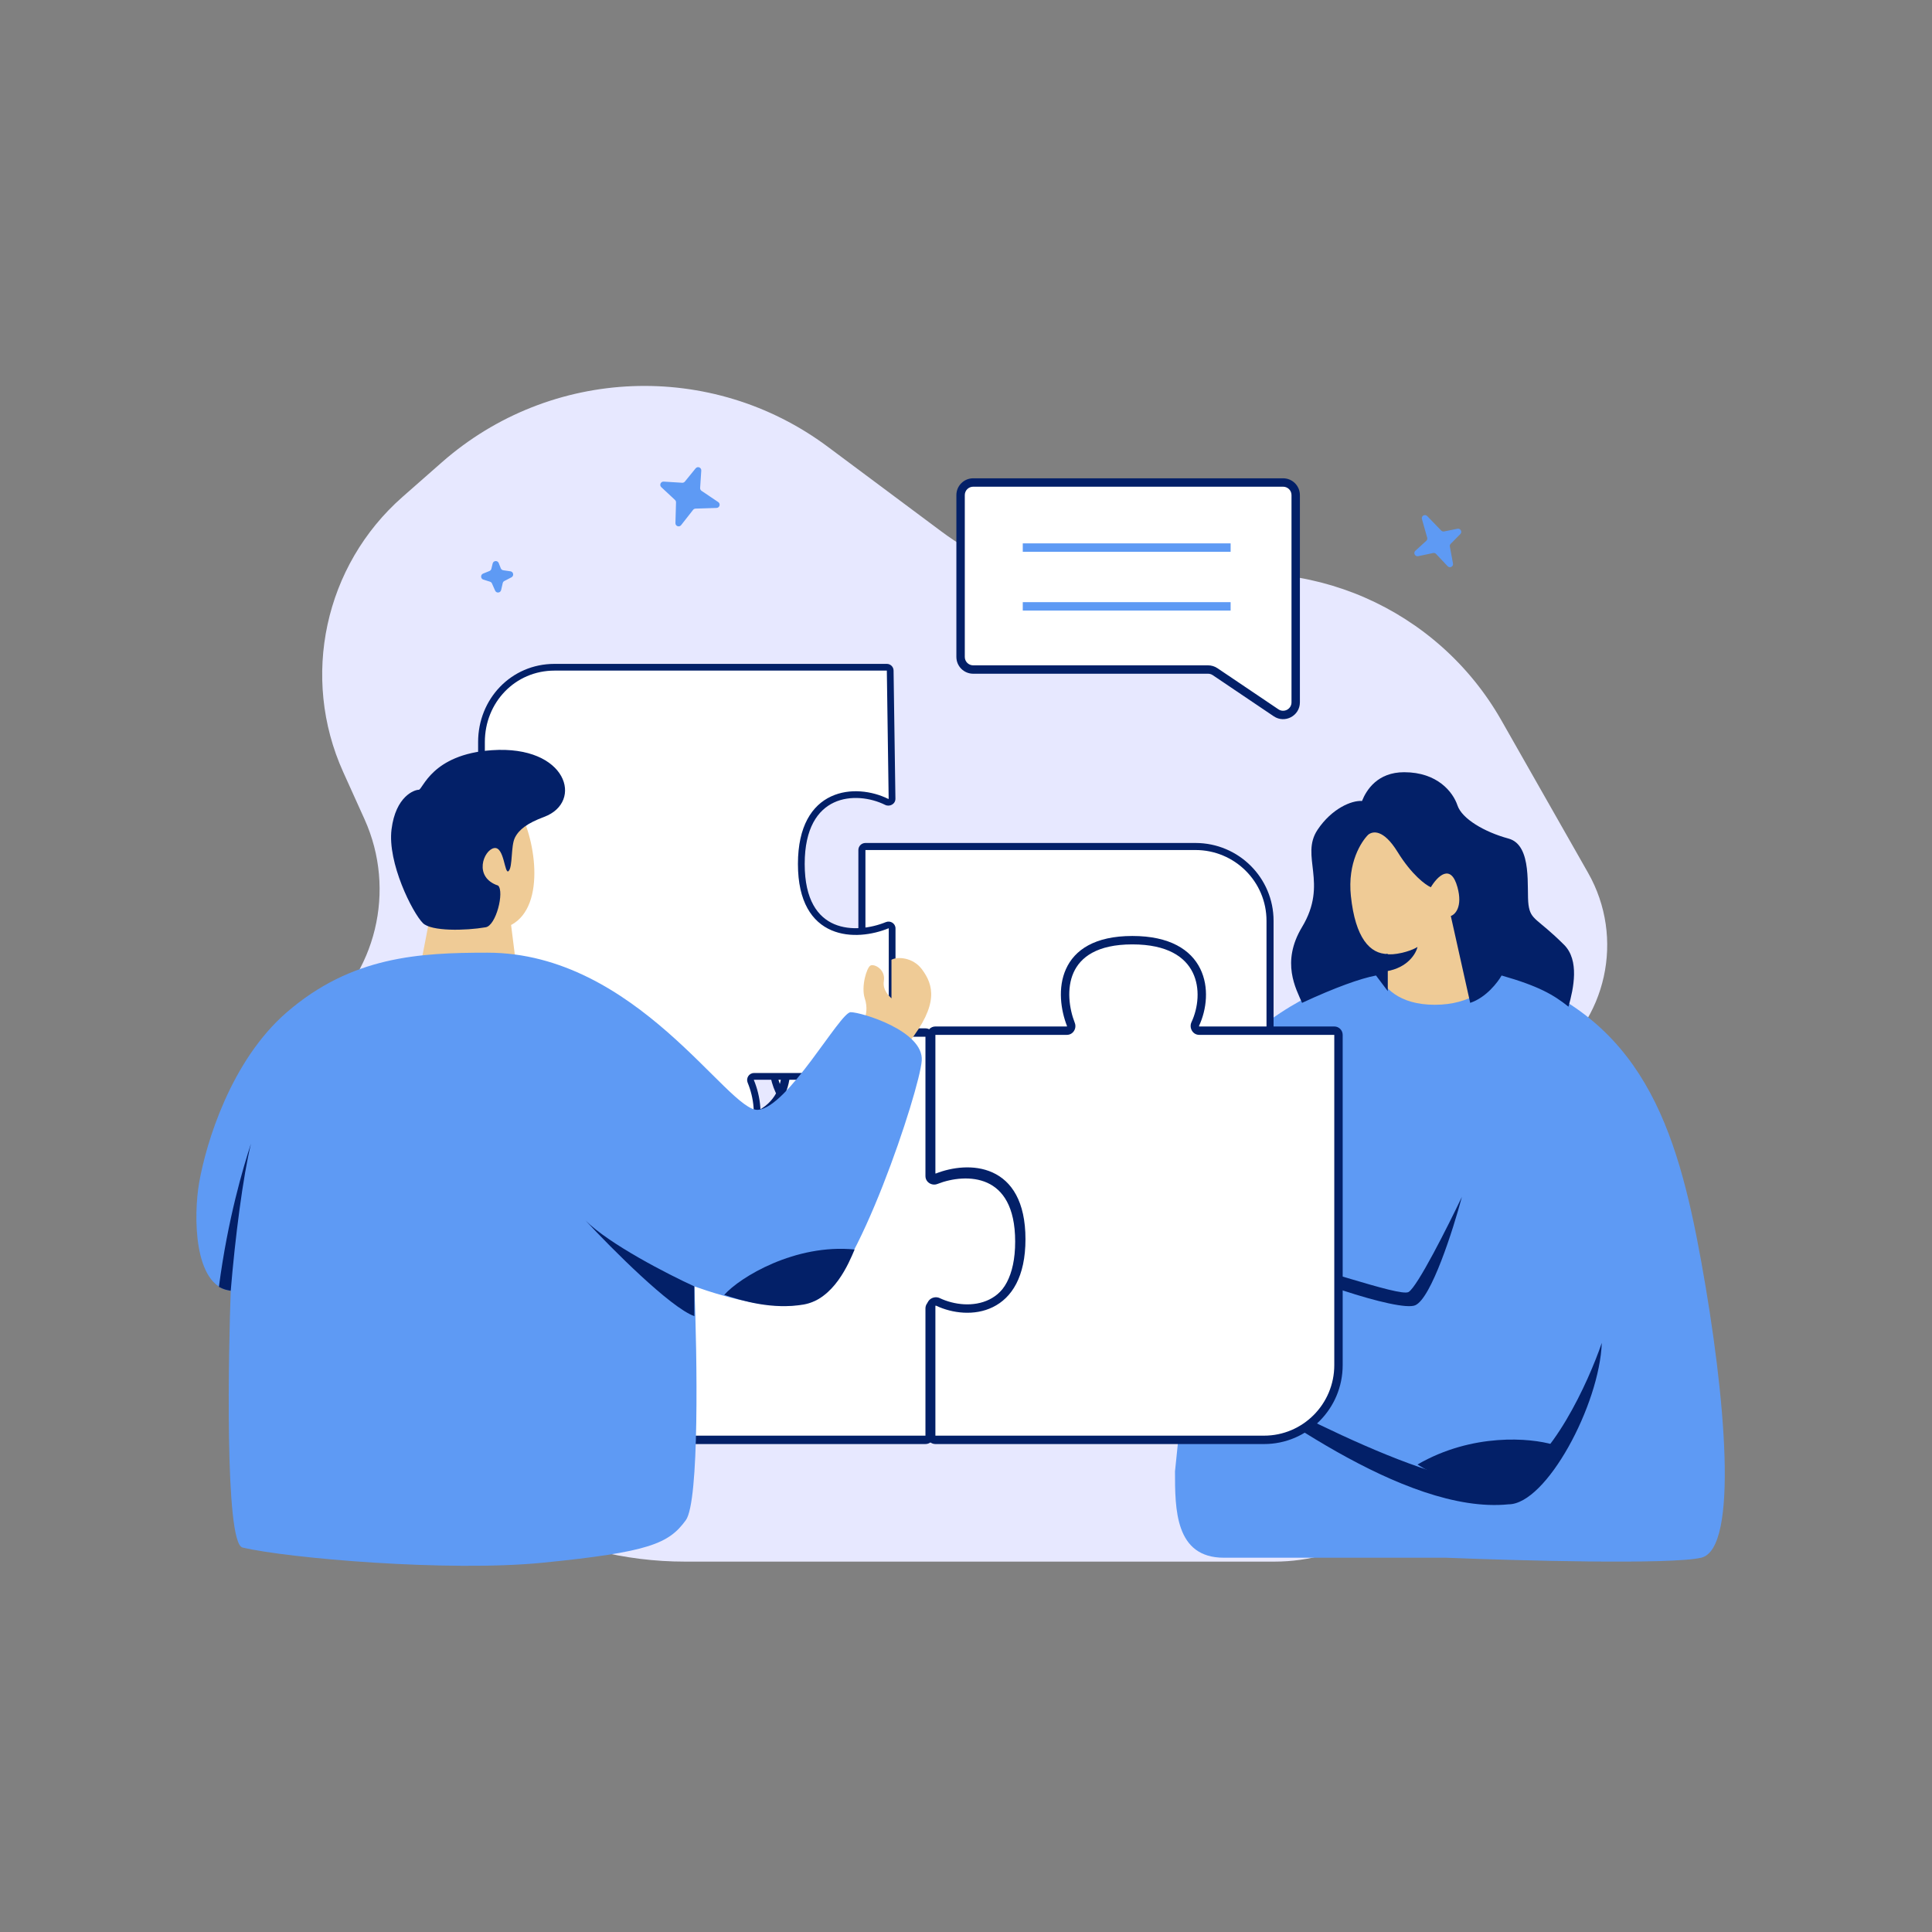 <svg xmlns="http://www.w3.org/2000/svg" xmlns:xlink="http://www.w3.org/1999/xlink" width="500" zoomAndPan="magnify" viewBox="0 0 375 375" height="500" preserveAspectRatio="xMidYMid meet" version="1.0"><rect x="0" y="0" width="375" height="375" fill="#808080" stroke="none"/><path fill="#e7e8ff" d="M 247.352 303.109 L 132.957 303.109 C 109.516 303.109 87.586 291.52 74.371 272.141 L 54.457 242.941 C 44.703 228.641 47.645 209.23 61.199 198.473 C 73.043 189.066 76.98 172.805 70.754 159.012 L 66.613 149.844 C 58.297 131.438 62.98 109.758 78.148 96.43 L 85.773 89.727 C 106.906 71.16 138.133 69.906 160.68 86.723 L 182.68 103.125 C 196.055 113.102 213.156 116.645 229.387 112.805 C 253.77 107.031 279.035 118.043 291.426 139.836 L 308.242 169.41 C 315.438 182.062 311.906 198.113 300.066 206.57 L 288.371 214.926 C 276.535 223.379 277.754 241.352 290.625 248.129 C 304.004 255.172 304.656 274.105 291.793 282.051 L 266.512 297.668 C 260.754 301.227 254.121 303.109 247.352 303.109 Z M 247.352 303.109 " fill-opacity="1" fill-rule="nonzero"/><path fill="#5e9af4" d="M 135.895 94.719 L 136.117 91.336 C 136.156 90.734 135.402 90.438 135.023 90.906 L 132.934 93.473 C 132.809 93.629 132.613 93.715 132.414 93.703 L 128.82 93.48 C 128.238 93.445 127.934 94.16 128.355 94.555 L 131.02 97.043 C 131.148 97.164 131.219 97.336 131.215 97.512 L 131.102 101.531 C 131.086 102.129 131.836 102.398 132.203 101.93 L 134.531 98.961 C 134.645 98.816 134.816 98.73 135 98.723 L 139.082 98.59 C 139.68 98.57 139.906 97.789 139.41 97.453 L 136.168 95.27 C 135.984 95.148 135.883 94.938 135.895 94.719 Z M 135.895 94.719 " fill-opacity="1" fill-rule="nonzero"/><path fill="#5e9af4" d="M 97.203 110.305 L 96.801 109.289 C 96.578 108.73 95.77 108.789 95.625 109.375 L 95.371 110.406 C 95.324 110.602 95.188 110.762 95 110.836 L 93.773 111.332 C 93.234 111.551 93.262 112.328 93.816 112.5 L 95.109 112.906 C 95.281 112.961 95.418 113.086 95.488 113.246 L 96.105 114.641 C 96.344 115.188 97.137 115.105 97.27 114.523 L 97.578 113.184 C 97.617 113.004 97.734 112.852 97.898 112.77 L 99.27 112.059 C 99.805 111.781 99.676 110.98 99.082 110.891 L 97.684 110.688 C 97.469 110.656 97.285 110.512 97.203 110.305 Z M 97.203 110.305 " fill-opacity="1" fill-rule="nonzero"/><path fill="#ffffff" d="M 249.047 93.652 L 188.895 93.652 C 187.543 93.652 186.449 94.746 186.449 96.098 L 186.449 127.512 C 186.449 128.863 187.543 129.957 188.895 129.957 L 234.484 129.957 C 234.973 129.957 235.449 130.102 235.852 130.375 L 247.68 138.352 C 249.305 139.449 251.492 138.285 251.492 136.324 L 251.492 96.098 C 251.492 94.746 250.398 93.652 249.047 93.652 Z M 249.047 93.652 " fill-opacity="1" fill-rule="nonzero"/><path fill="#032068" d="M 185.633 96.098 C 185.633 94.297 187.094 92.836 188.895 92.836 L 249.047 92.836 C 250.848 92.836 252.309 94.297 252.309 96.098 L 252.309 136.324 C 252.309 138.938 249.391 140.488 247.227 139.027 L 235.398 131.051 C 235.129 130.867 234.809 130.77 234.484 130.77 L 188.895 130.77 C 187.094 130.77 185.633 129.312 185.633 127.512 Z M 188.895 94.469 C 187.996 94.469 187.266 95.195 187.266 96.098 L 187.266 127.512 C 187.266 128.41 187.996 129.141 188.895 129.141 L 234.484 129.141 C 235.133 129.141 235.77 129.336 236.309 129.699 L 248.137 137.676 C 249.219 138.406 250.68 137.633 250.68 136.324 L 250.68 96.098 C 250.68 95.195 249.949 94.469 249.047 94.469 Z M 188.895 94.469 " fill-opacity="1" fill-rule="evenodd"/><path fill="#5e9af4" d="M 198.52 107.102 L 238.863 107.102 L 238.863 105.469 L 198.52 105.469 Z M 198.52 118.512 L 238.863 118.512 L 238.863 116.879 L 198.52 116.879 Z M 198.52 118.512 " fill-opacity="1" fill-rule="evenodd"/><path fill="#5e9af4" d="M 275.996 100.742 L 277.016 104.363 C 277.078 104.582 277.012 104.816 276.844 104.969 L 274.719 106.906 C 274.262 107.324 274.668 108.082 275.277 107.953 L 278.164 107.344 C 278.375 107.297 278.598 107.367 278.746 107.527 L 280.98 109.895 C 281.398 110.34 282.133 109.98 282.023 109.383 L 281.418 106.082 C 281.383 105.887 281.441 105.691 281.582 105.551 L 283.457 103.656 C 283.879 103.23 283.477 102.508 282.883 102.629 L 280.305 103.152 C 280.102 103.195 279.883 103.129 279.734 102.977 L 277.023 100.172 C 276.578 99.711 275.824 100.133 275.996 100.742 Z M 275.996 100.742 " fill-opacity="1" fill-rule="nonzero"/><path fill="#efcb96" d="M 283.324 181.656 L 285.477 195.395 C 285.191 196.824 283.062 199.688 276.859 199.688 C 270.652 199.688 269.102 194.535 269.102 191.961 L 269.102 185.09 C 267.52 185.664 264.016 185.004 262.637 177.793 C 260.914 168.777 263.066 163.625 266.945 160.621 C 270.824 157.617 279.012 157.617 283.324 164.914 C 286.77 170.754 284.758 178.508 283.324 181.656 Z M 283.324 181.656 " fill-opacity="1" fill-rule="nonzero"/><path fill="#efcb96" d="M 194.977 203.98 C 196.012 206.383 196.844 211.562 197.133 213.855 L 188.941 219.434 L 182.477 215.141 L 191.098 208.703 L 189.805 206.125 C 187.219 202.691 188.512 199.688 188.941 198.828 C 189.375 197.969 193.684 200.977 194.977 203.98 Z M 194.977 203.98 " fill-opacity="1" fill-rule="nonzero"/><path fill="#5e9af4" d="M 330.203 302.352 C 324.344 303.723 294.723 302.922 280.645 302.352 L 237.547 302.352 C 228.066 302.352 228.066 292.906 228.066 285.609 L 229.773 269.004 C 229.84 268.371 229.059 267.996 228.574 268.41 C 217.84 277.617 212.051 269.465 206.262 263.285 C 200.23 256.844 185.574 225.938 185.574 222.93 C 185.574 219.926 198.938 209.621 200.66 210.48 C 202.383 211.34 206.691 216.492 212.297 222.93 C 217.875 229.344 219.609 228.52 223.031 224.691 C 223.055 224.664 223.078 224.633 223.098 224.602 C 224.66 222.121 230.02 214.707 239.27 204.469 C 248.27 194.512 260.945 189.902 266.711 188.699 C 267.039 188.629 267.363 188.82 267.496 189.129 C 268.562 191.57 271.445 195.027 278.488 195.027 C 285.582 195.027 289.207 191.523 290.707 189.078 C 290.879 188.797 291.223 188.66 291.535 188.762 C 318.66 197.461 325.496 218.812 330.203 244.824 C 334.945 271.012 337.531 300.633 330.203 302.352 Z M 330.203 302.352 " fill-opacity="1" fill-rule="nonzero"/><path fill="#032068" d="M 237.641 224.156 C 235.918 231.711 231.75 257.355 229.883 269.234 C 228.852 269.234 225.43 270.949 223.852 271.809 C 226.266 269.062 234.051 238.895 237.641 224.156 Z M 237.641 224.156 " fill-opacity="1" fill-rule="nonzero"/><path fill="#032068" d="M 292.805 287.266 C 301.082 284.172 308.32 268.23 310.906 260.648 C 310.477 272.668 300.133 291.988 292.805 291.988 C 272.465 294.047 243.965 271.809 233.332 264.512 C 248.418 273.098 282.461 291.129 292.805 287.266 Z M 292.805 287.266 " fill-opacity="1" fill-rule="nonzero"/><path fill="#032068" d="M 274.703 253.348 C 277.809 251.977 282.031 238.754 283.754 232.312 C 281.023 238.039 275.133 249.742 273.41 250.773 C 271.688 251.805 254.02 245.191 242.812 243.047 C 251 247.77 271.602 254.723 274.703 253.348 Z M 274.703 253.348 " fill-opacity="1" fill-rule="nonzero"/><path fill="#032068" d="M 275.137 284.258 C 285.824 278.078 297.113 279.109 301.426 280.395 C 301.426 281.969 299.699 285.633 292.805 287.695 C 285.91 289.754 278.152 286.262 275.137 284.258 Z M 275.137 284.258 " fill-opacity="1" fill-rule="nonzero"/><path fill="#032068" d="M 229.023 268.375 C 222.473 264.254 211.066 263.512 206.18 263.652 C 207.762 265.941 212.215 270.949 217.387 272.668 C 222.559 274.387 227.297 270.523 229.023 268.375 Z M 229.023 268.375 " fill-opacity="1" fill-rule="nonzero"/><path fill="#032068" d="M 281.602 177.793 L 285.363 194.656 C 288.465 193.625 290.738 190.633 291.457 189.344 C 298.695 191.406 301.57 193.105 304.441 195.395 C 305.445 191.816 306.598 186.379 303.578 183.375 C 298.336 178.152 297.113 178.652 296.684 175.645 C 296.254 172.641 297.547 164.055 292.805 162.766 C 288.066 161.48 283.754 158.902 282.895 156.328 C 282.031 153.75 279.016 149.887 272.551 149.887 C 267.379 149.887 265.223 153.324 264.363 155.469 C 262.352 155.324 258.5 156.93 255.742 161.051 C 252.293 166.203 257.898 171.352 252.727 179.938 C 248.59 186.809 251.578 191.938 252.727 194.656 C 259.191 191.652 264.066 189.918 267.082 189.344 L 269.367 192.379 L 269.367 185.172 C 265.918 185.172 263.07 182.086 262.207 173.93 C 261.516 167.402 264.266 163.316 265.559 162.027 C 266.422 161.312 268.5 160.879 271.258 165.344 C 274.016 169.809 276.715 171.781 277.723 172.211 C 279.016 170.066 281.602 167.488 282.895 172.211 C 283.926 175.988 282.461 177.508 281.602 177.793 Z M 281.602 177.793 " fill-opacity="1" fill-rule="nonzero"/><path fill="#ffffff" d="M 245.828 243.219 C 246.207 243.219 246.516 242.914 246.516 242.535 L 246.516 178.723 C 246.516 170.758 240.035 164.305 232.043 164.305 L 167.98 164.305 C 167.602 164.305 167.293 164.609 167.293 164.988 L 167.293 191.516 C 167.293 192.055 166.691 192.391 166.207 192.152 C 160.297 189.258 149.773 189.988 149.773 204.238 C 149.773 218.555 160.395 218.465 166.285 216.074 C 166.758 215.883 167.293 216.219 167.293 216.727 L 167.293 242.535 C 167.293 242.914 167.602 243.219 167.98 243.219 L 195.895 243.219 C 196.402 243.219 196.738 242.684 196.547 242.215 C 194.145 236.344 194.059 225.766 208.43 225.766 C 222.734 225.766 223.383 236.25 220.465 242.137 C 220.227 242.617 220.562 243.219 221.102 243.219 Z M 245.828 243.219 " fill-opacity="1" fill-rule="nonzero"/><path fill="#032068" d="M 232.039 163.621 C 240.414 163.621 247.199 170.383 247.199 178.723 L 247.199 242.535 C 247.199 243.289 246.586 243.902 245.828 243.902 L 221.102 243.902 C 219.996 243.902 219.41 242.719 219.848 241.832 C 221.242 239.02 221.758 235.152 220.285 232.035 C 218.844 228.988 215.402 226.449 208.426 226.449 C 201.426 226.449 198.16 229.004 196.824 232.062 C 195.453 235.207 196.02 239.113 197.18 241.957 C 197.543 242.84 196.926 243.902 195.891 243.902 L 167.98 243.902 C 167.223 243.902 166.609 243.289 166.609 242.535 L 166.609 216.727 C 166.609 216.727 166.609 216.723 166.609 216.723 C 166.609 216.723 166.605 216.719 166.598 216.715 C 166.59 216.707 166.578 216.703 166.57 216.703 C 166.562 216.703 166.555 216.703 166.543 216.707 C 163.504 217.941 159.172 218.617 155.547 217.047 C 151.832 215.441 149.09 211.582 149.09 204.238 C 149.09 196.938 151.801 192.898 155.48 191.148 C 159.086 189.434 163.422 190.027 166.508 191.539 C 166.527 191.551 166.559 191.551 166.59 191.535 C 166.602 191.527 166.605 191.52 166.609 191.52 C 166.609 191.52 166.609 191.516 166.609 191.516 L 166.609 164.988 C 166.609 164.234 167.223 163.621 167.98 163.621 Z M 245.828 178.723 C 245.828 171.137 239.656 164.988 232.039 164.988 L 167.98 164.988 L 167.98 191.516 C 167.98 192.617 166.793 193.199 165.902 192.766 C 163.082 191.383 159.199 190.895 156.07 192.383 C 153.008 193.84 150.461 197.293 150.461 204.238 C 150.461 211.215 153.023 214.469 156.094 215.797 C 159.25 217.164 163.172 216.602 166.027 215.441 C 166.914 215.082 167.98 215.695 167.98 216.727 L 167.98 242.535 L 195.891 242.535 C 195.895 242.535 195.895 242.535 195.895 242.535 C 195.898 242.535 195.902 242.531 195.906 242.523 C 195.91 242.516 195.914 242.508 195.914 242.496 C 195.914 242.488 195.914 242.48 195.91 242.473 C 194.672 239.445 193.992 235.129 195.57 231.516 C 197.184 227.816 201.059 225.086 208.426 225.086 C 215.758 225.086 219.793 227.789 221.523 231.453 C 223.223 235.051 222.602 239.367 221.078 242.438 C 221.066 242.457 221.066 242.488 221.082 242.52 C 221.09 242.531 221.098 242.535 221.098 242.535 C 221.102 242.535 221.102 242.535 221.102 242.535 L 245.828 242.535 Z M 245.828 178.723 " fill-opacity="1" fill-rule="evenodd"/><path fill="#032068" d="M 275.133 183.805 C 273.555 184.793 270.395 185.457 269.102 185.172 L 269.102 188.523 C 273.238 187.84 274.848 185.09 275.133 183.805 Z M 275.133 183.805 " fill-opacity="1" fill-rule="nonzero"/><path fill="#efcb96" d="M 220.988 240.969 C 222.879 238.098 228.805 241.625 231.527 243.75 L 237.148 243.75 C 237.594 245.668 238.027 247.57 238.332 248.914 L 234.574 257.754 C 233.227 256.977 225.105 256.684 220.988 253.07 C 216.875 249.457 218.625 244.559 220.988 240.969 Z M 220.988 240.969 " fill-opacity="1" fill-rule="nonzero"/><path fill="#ffffff" d="M 102.504 200.418 C 102.055 200.418 101.688 200.785 101.688 201.234 L 101.688 265.031 C 101.688 273.008 108.129 279.473 116.078 279.473 L 179.629 279.473 C 180.078 279.473 180.441 279.109 180.441 278.66 L 180.441 253.977 C 180.441 253.332 181.16 252.93 181.746 253.203 C 187.656 255.977 197.859 255.086 197.859 240.988 C 197.859 226.812 187.543 226.734 181.648 229.051 C 181.086 229.27 180.441 228.871 180.441 228.266 L 180.441 201.234 C 180.441 200.785 180.078 200.418 179.629 200.418 L 152.227 200.418 C 151.621 200.418 151.223 201.059 151.441 201.621 C 153.75 207.539 153.68 217.902 139.551 217.902 C 125.5 217.902 124.703 207.648 127.484 201.719 C 127.758 201.137 127.355 200.418 126.711 200.418 Z M 102.504 200.418 " fill-opacity="1" fill-rule="nonzero"/><path fill="#032068" d="M 116.078 280.289 C 107.676 280.289 100.875 273.453 100.875 265.031 L 100.875 201.234 C 100.875 200.332 101.605 199.605 102.504 199.605 L 126.711 199.605 C 128.027 199.605 128.715 201.012 128.223 202.062 C 126.902 204.879 126.469 208.656 127.938 211.676 C 129.371 214.621 132.734 217.086 139.551 217.086 C 146.398 217.086 149.59 214.598 150.918 211.645 C 152.289 208.594 151.793 204.766 150.684 201.918 C 150.273 200.867 150.996 199.605 152.227 199.605 L 179.629 199.602 C 180.527 199.602 181.258 200.332 181.258 201.234 L 181.258 228.266 C 181.258 228.266 181.258 228.266 181.258 228.27 C 181.258 228.27 181.262 228.273 181.27 228.277 C 181.27 228.277 181.273 228.281 181.273 228.281 C 181.301 228.297 181.328 228.301 181.352 228.293 C 184.406 227.09 188.707 226.465 192.301 228.094 C 195.996 229.766 198.676 233.688 198.676 240.988 C 198.676 248.242 196.031 252.336 192.383 254.152 C 188.809 255.934 184.512 255.402 181.398 253.941 C 181.371 253.926 181.328 253.926 181.285 253.949 C 181.266 253.961 181.258 253.973 181.258 253.973 C 181.258 253.973 181.258 253.977 181.258 253.977 L 181.258 278.66 C 181.258 279.559 180.527 280.289 179.629 280.289 Z M 102.504 265.031 C 102.504 272.562 108.582 278.66 116.078 278.66 L 179.629 278.66 L 179.629 253.977 C 179.629 252.656 181.039 251.973 182.09 252.465 C 184.891 253.781 188.648 254.191 191.656 252.695 C 194.586 251.234 197.043 247.832 197.043 240.988 C 197.043 234.113 194.566 230.906 191.629 229.578 C 188.59 228.203 184.785 228.695 181.945 229.809 C 180.898 230.219 179.629 229.5 179.629 228.266 L 179.629 201.234 L 152.227 201.234 C 152.227 201.234 152.227 201.234 152.223 201.234 C 152.223 201.234 152.215 201.238 152.211 201.25 C 152.191 201.277 152.191 201.305 152.199 201.324 C 153.398 204.391 154.023 208.707 152.402 212.312 C 150.738 216.023 146.832 218.719 139.551 218.719 C 132.316 218.719 128.258 216.059 126.473 212.391 C 124.727 208.801 125.285 204.488 126.746 201.371 C 126.758 201.344 126.762 201.301 126.738 201.262 C 126.727 201.242 126.715 201.234 126.715 201.234 C 126.715 201.234 126.711 201.234 126.711 201.234 L 102.504 201.234 Z M 102.504 265.031 " fill-opacity="1" fill-rule="evenodd"/><path fill="#ffffff" d="M 180.746 278.66 C 180.746 279.109 181.109 279.473 181.559 279.473 L 245.355 279.473 C 253.332 279.473 259.801 272.977 259.801 264.965 L 259.801 200.867 C 259.801 200.418 259.434 200.051 258.984 200.051 L 232.777 200.051 C 232.133 200.051 231.73 199.336 232 198.754 C 234.785 192.797 233.906 182.488 219.793 182.488 C 205.605 182.488 205.543 192.906 207.859 198.852 C 208.082 199.414 207.68 200.051 207.074 200.051 L 181.559 200.051 C 181.109 200.051 180.746 200.418 180.746 200.867 L 180.746 227.75 C 180.746 228.355 181.387 228.758 181.949 228.535 C 187.867 226.207 198.227 226.281 198.227 240.527 C 198.227 254.695 187.98 255.5 182.047 252.699 C 181.465 252.426 180.746 252.828 180.746 253.469 Z M 180.746 278.66 " fill-opacity="1" fill-rule="nonzero"/><path fill="#032068" d="M 260.613 264.965 C 260.613 273.426 253.789 280.289 245.355 280.289 L 181.559 280.289 C 180.66 280.289 179.93 279.559 179.93 278.66 L 179.93 253.469 C 179.93 252.152 181.344 251.465 182.395 251.961 C 185.207 253.293 188.984 253.727 192.004 252.246 C 194.945 250.801 197.414 247.406 197.414 240.527 C 197.414 233.617 194.922 230.395 191.973 229.059 C 188.918 227.676 185.098 228.172 182.25 229.293 C 181.199 229.707 179.93 228.984 179.93 227.75 L 179.93 200.867 C 179.93 199.969 180.66 199.238 181.559 199.238 L 207.074 199.238 C 207.078 199.238 207.078 199.238 207.078 199.238 C 207.078 199.238 207.082 199.234 207.086 199.23 C 207.086 199.23 207.09 199.227 207.094 199.223 C 207.109 199.195 207.109 199.168 207.102 199.145 C 205.898 196.066 205.27 191.73 206.895 188.109 C 208.562 184.383 212.484 181.672 219.793 181.672 C 227.059 181.672 231.152 184.348 232.965 188.027 C 234.738 191.629 234.203 195.965 232.742 199.098 C 232.727 199.129 232.727 199.172 232.75 199.211 C 232.762 199.23 232.77 199.234 232.773 199.238 L 258.984 199.238 C 259.887 199.238 260.613 199.969 260.613 200.867 Z M 245.355 278.66 C 252.879 278.66 258.984 272.531 258.984 264.965 L 258.984 200.867 L 232.773 200.867 C 231.461 200.867 230.773 199.461 231.262 198.41 C 232.582 195.586 233 191.785 231.5 188.746 C 230.043 185.785 226.641 183.305 219.793 183.305 C 212.918 183.305 209.711 185.805 208.379 188.773 C 207.004 191.844 207.504 195.691 208.621 198.555 C 209.027 199.602 208.305 200.867 207.074 200.867 L 181.559 200.867 L 181.559 227.75 C 181.559 227.754 181.559 227.754 181.559 227.754 C 181.559 227.754 181.562 227.754 181.562 227.758 C 181.566 227.762 181.57 227.766 181.574 227.77 C 181.602 227.785 181.629 227.785 181.652 227.777 C 184.719 226.57 189.035 225.941 192.645 227.574 C 196.352 229.254 199.043 233.191 199.043 240.527 C 199.043 247.816 196.387 251.91 192.719 253.707 C 189.133 255.473 184.816 254.91 181.699 253.438 C 181.668 253.422 181.629 253.422 181.586 253.445 C 181.57 253.453 181.562 253.465 181.559 253.469 L 181.559 278.66 Z M 245.355 278.66 " fill-opacity="1" fill-rule="evenodd"/><path fill="#ffffff" d="M 172.789 130.156 C 172.781 129.801 172.488 129.512 172.133 129.512 L 107.633 129.512 C 99.59 129.512 93.453 136.008 93.453 144.023 L 93.453 208.273 C 93.453 208.637 93.746 208.926 94.109 208.926 L 121 208.926 C 121.52 208.926 121.84 209.5 121.609 209.961 C 118.652 215.875 119.352 226.492 133.789 226.492 C 148.293 226.492 148.16 215.785 145.723 209.887 C 145.539 209.438 145.859 208.926 146.348 208.926 L 172.508 208.926 C 172.867 208.926 173.16 208.637 173.16 208.273 L 173.16 180.203 C 173.16 179.719 172.648 179.398 172.199 179.582 C 166.281 182.012 155.535 182.141 155.535 167.695 C 155.535 153.32 166.168 152.699 172.105 155.645 C 172.57 155.879 173.152 155.547 173.145 155.031 Z M 172.789 130.156 " fill-opacity="1" fill-rule="nonzero"/><path fill="#032068" d="M 92.801 144.023 C 92.801 135.672 99.207 128.859 107.633 128.859 L 172.133 128.859 C 172.848 128.859 173.434 129.434 173.441 130.148 L 173.801 155.02 C 173.816 156.082 172.672 156.656 171.812 156.23 C 168.969 154.82 165.043 154.289 161.871 155.766 C 158.77 157.211 156.191 160.676 156.191 167.695 C 156.191 174.742 158.789 178.031 161.906 179.367 C 165.109 180.742 169.078 180.156 171.949 178.98 C 172.801 178.629 173.816 179.223 173.816 180.203 L 173.816 208.273 C 173.816 208.996 173.23 209.582 172.508 209.582 L 146.348 209.582 C 146.348 209.582 146.344 209.582 146.344 209.582 C 146.344 209.582 146.34 209.586 146.336 209.59 C 146.332 209.594 146.332 209.598 146.328 209.602 C 146.328 209.605 146.328 209.613 146.328 209.617 C 146.324 209.621 146.328 209.629 146.328 209.641 C 147.586 212.676 148.281 217.023 146.711 220.66 C 145.102 224.383 141.219 227.145 133.793 227.145 C 126.398 227.145 122.332 224.41 120.586 220.723 C 118.867 217.102 119.48 212.754 121.023 209.672 C 121.031 209.652 121.035 209.625 121.02 209.598 C 121.012 209.586 121.008 209.582 121.004 209.582 C 121.004 209.582 121.004 209.582 121 209.582 L 94.109 209.582 C 93.387 209.582 92.801 208.996 92.801 208.273 Z M 107.633 130.164 C 99.977 130.164 94.109 136.348 94.109 144.023 L 94.109 208.273 L 121 208.273 C 122.059 208.273 122.621 209.406 122.195 210.254 C 120.781 213.082 120.266 217 121.77 220.164 C 123.238 223.266 126.742 225.84 133.793 225.84 C 140.863 225.84 144.164 223.246 145.508 220.141 C 146.887 216.949 146.301 212.996 145.117 210.137 C 144.77 209.289 145.363 208.273 146.348 208.273 L 172.508 208.273 L 172.508 180.203 C 172.508 180.203 172.508 180.203 172.508 180.199 C 172.504 180.199 172.504 180.195 172.496 180.191 C 172.488 180.188 172.48 180.184 172.473 180.184 C 172.465 180.184 172.457 180.184 172.449 180.188 C 169.402 181.438 165.039 182.133 161.387 180.566 C 157.652 178.965 154.879 175.094 154.879 167.695 C 154.879 160.336 157.617 156.305 161.316 154.586 C 164.945 152.895 169.305 153.527 172.398 155.062 C 172.414 155.07 172.441 155.074 172.473 155.055 C 172.484 155.051 172.488 155.043 172.488 155.043 C 172.488 155.039 172.488 155.039 172.488 155.039 L 172.133 130.164 Z M 107.633 130.164 " fill-opacity="1" fill-rule="evenodd"/><path fill="#efcb96" d="M 167.852 193.781 C 168.441 195.578 168.098 197.027 167.852 197.527 C 168.715 201.648 171.629 208.395 176.367 202.398 C 182.293 194.906 181.18 191.16 178.961 188.16 C 177.184 185.762 174.145 185.66 173.035 186.285 L 173.035 193.781 C 172.664 193.406 171.258 192.207 171.555 190.41 C 171.926 188.16 169.703 187.035 168.961 187.41 C 168.219 187.785 167.109 191.531 167.852 193.781 Z M 167.852 193.781 " fill-opacity="1" fill-rule="nonzero"/><path fill="#efcb96" d="M 83.465 177.891 L 81.395 188.617 C 82.363 189.719 85.453 192 90.09 192.332 C 94.73 192.66 98.926 190.543 100.445 189.445 L 99.203 179.543 C 106.242 175.828 103.758 161.801 100.445 156.852 C 97.133 151.902 83.465 151.074 80.152 162.629 C 77.504 171.867 81.258 176.652 83.465 177.891 Z M 83.465 177.891 " fill-opacity="1" fill-rule="nonzero"/><path fill="#5e9af4" d="M 55.684 196.465 C 68.254 185.613 81.355 184.914 94.605 184.914 C 123.594 184.914 141.309 215.832 147.105 215.418 C 152.902 215.008 163.043 196.465 165.113 196.465 C 167.184 196.465 179.324 200.098 178.91 205.875 C 178.496 211.648 166.086 249.152 158.219 252.453 C 151.922 255.094 140.984 251.887 134.773 249.688 C 135.324 263.301 135.766 291.438 133.117 295.07 C 129.805 299.605 126.078 301.258 105.371 303.32 C 87.059 305.145 55.789 302.449 47.09 300.375 C 43.52 299.711 44.383 260.902 44.789 250.543 C 37.504 249.688 37.559 235.809 38.656 229.547 C 39.992 221.91 44.789 205.875 55.684 196.465 Z M 55.684 196.465 " fill-opacity="1" fill-rule="nonzero"/><path fill="#032068" d="M 165.879 242.527 C 154.383 241.383 143.652 247.871 140.57 251.336 C 144.297 252.574 149.953 254.207 155.918 253.219 C 161.879 252.227 164.777 245.141 165.879 242.527 Z M 165.879 242.527 " fill-opacity="1" fill-rule="nonzero"/><path fill="#032068" d="M 48.715 221.977 C 47.168 228.332 45.652 240.066 44.785 250.543 C 43.891 250.391 43.395 250.27 42.488 249.781 C 44.215 236.617 47.203 226.59 48.715 221.977 Z M 48.715 221.977 " fill-opacity="1" fill-rule="nonzero"/><path fill="#032068" d="M 113.652 236.898 C 118.293 241.52 129.664 247.348 134.773 249.688 L 134.773 255.465 C 130.133 253.812 118.762 242.398 113.652 236.898 Z M 113.652 236.898 " fill-opacity="1" fill-rule="nonzero"/><path fill="#032068" d="M 82.086 179.176 C 83.707 180.793 90.336 180.66 94.262 179.984 C 96.289 179.672 97.914 173.109 96.695 171.898 C 91.824 170.281 93.855 165.023 95.883 164.617 C 97.914 164.215 97.914 169.875 98.727 169.066 C 99.535 168.258 99.133 164.215 99.941 162.598 C 100.754 160.98 102.379 159.766 105.625 158.555 C 113.336 155.672 110.09 144.609 95.477 145.613 C 83.707 146.422 82.086 153.297 81.273 153.297 C 80.461 153.297 76.809 154.508 75.996 160.98 C 75.184 167.449 80.055 177.156 82.086 179.176 Z M 82.086 179.176 " fill-opacity="1" fill-rule="nonzero"/></svg>